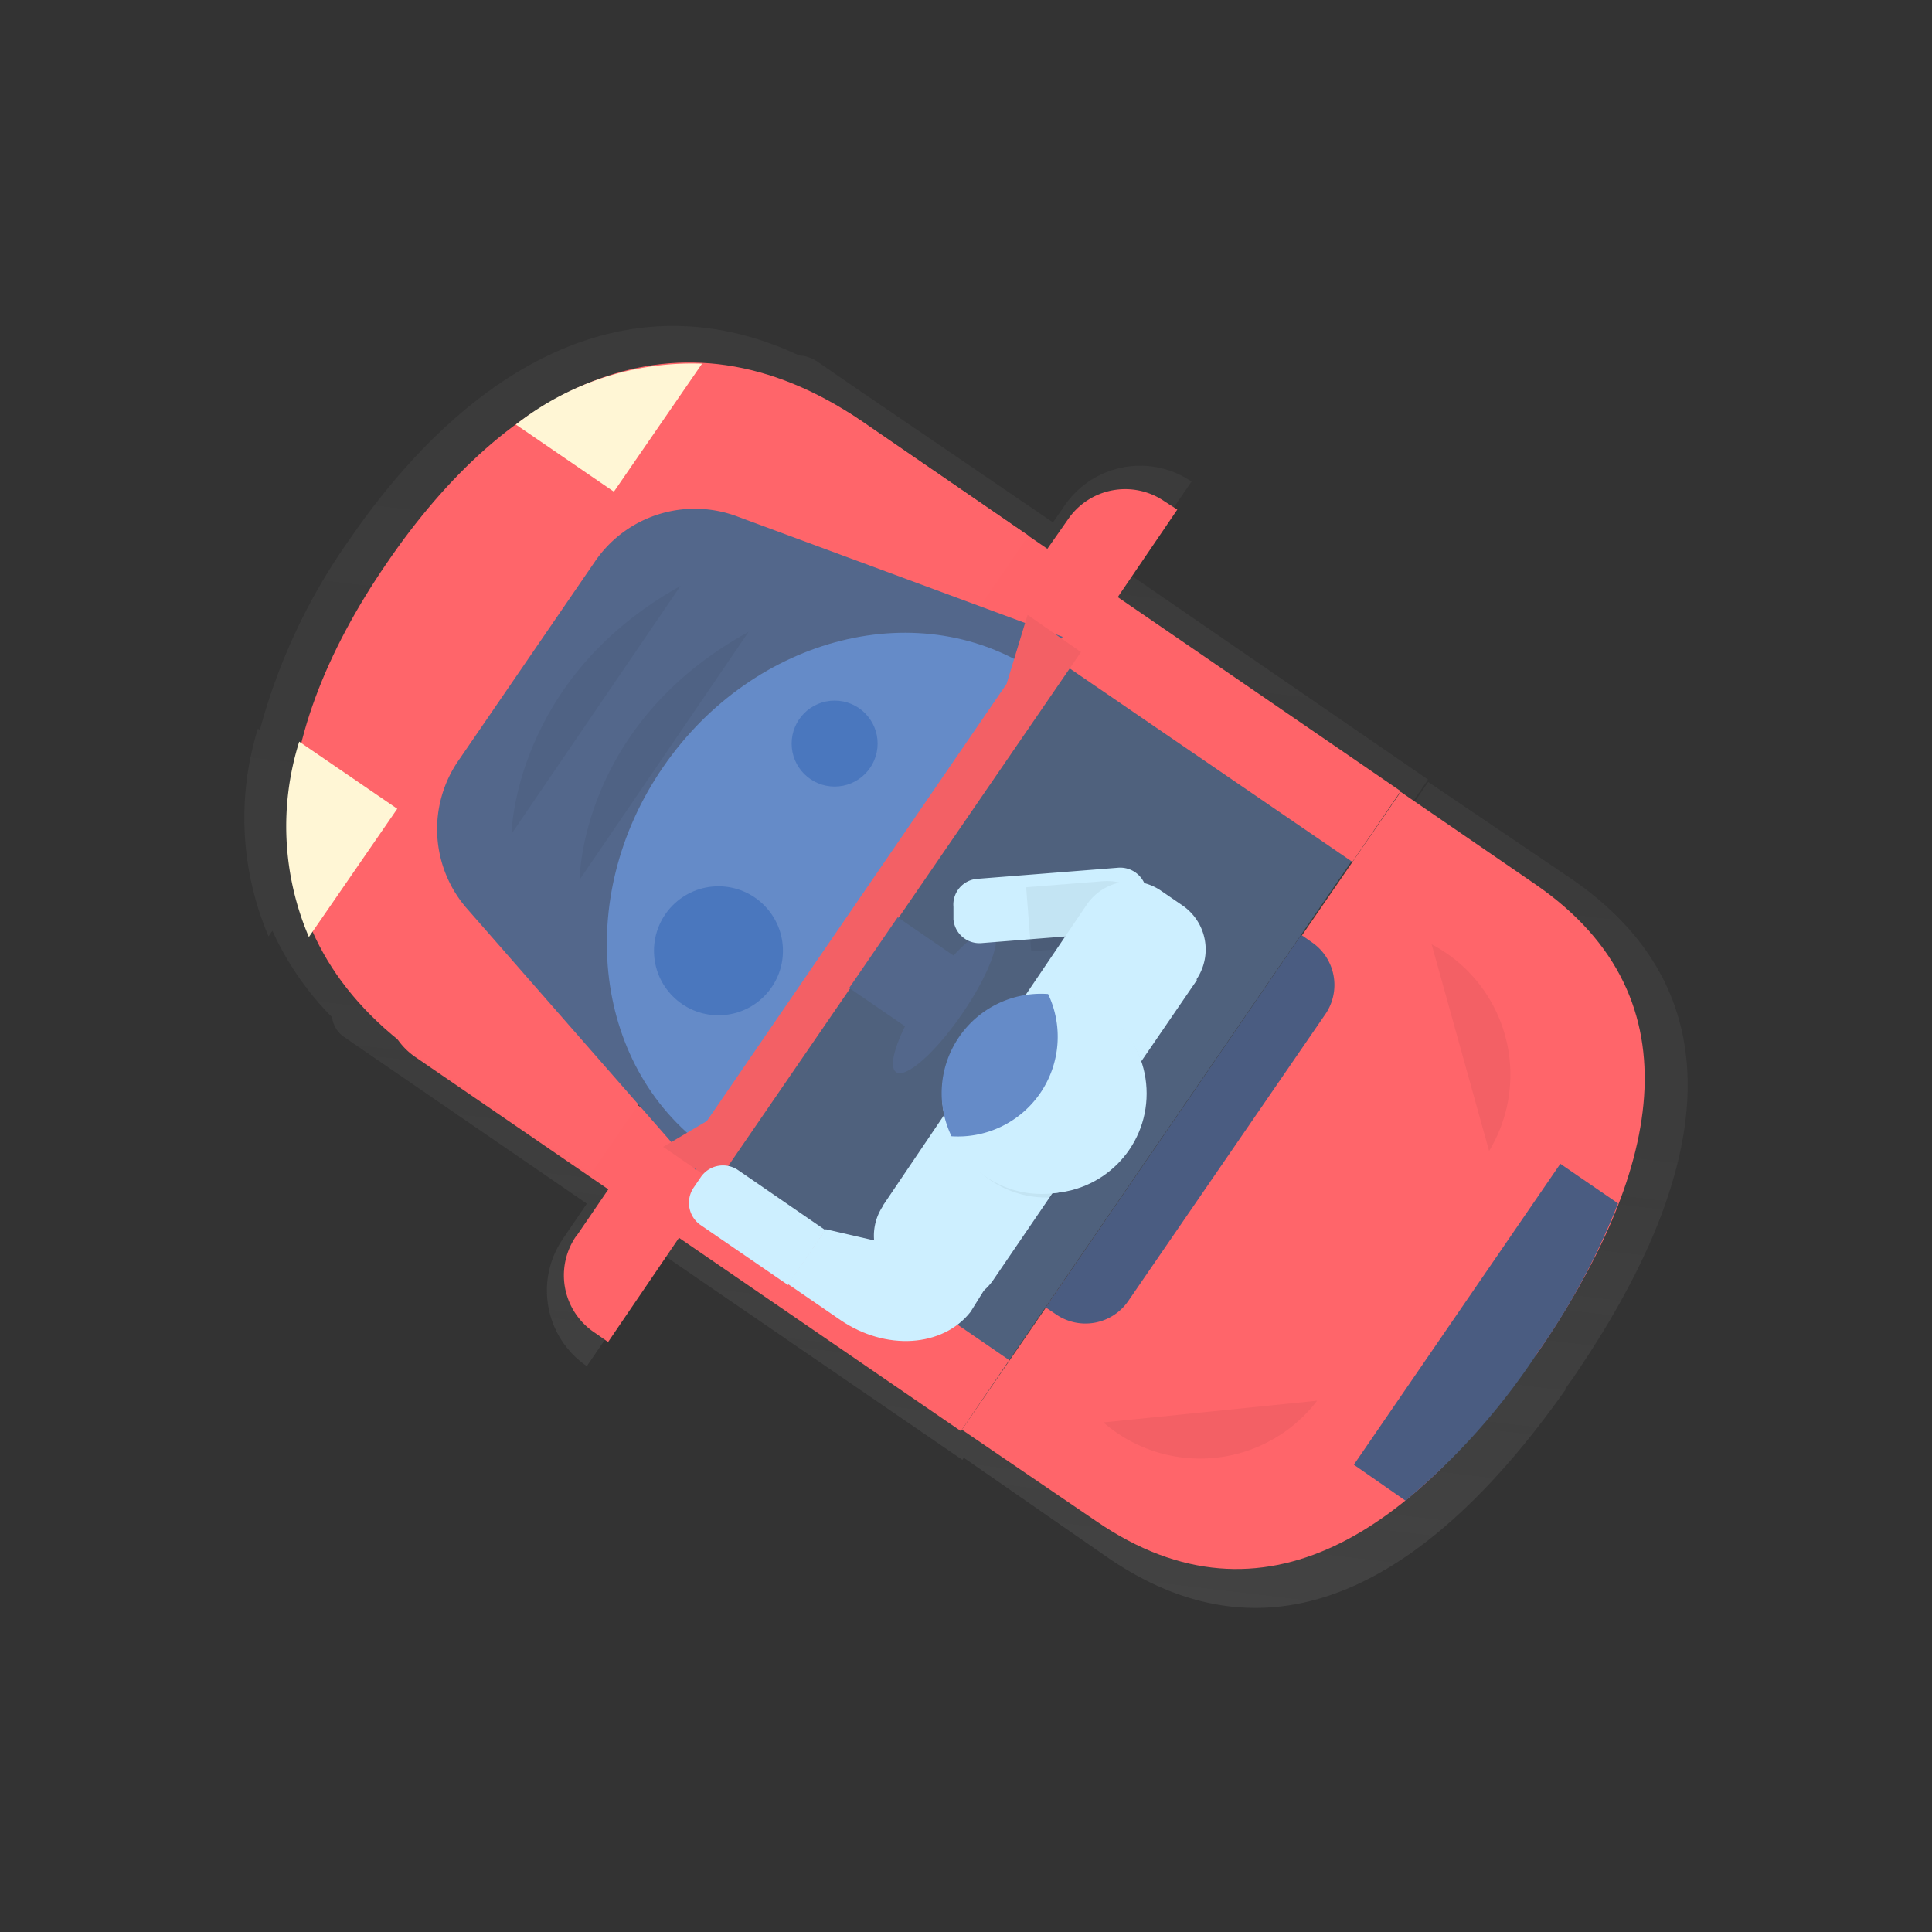 <svg id="Layer_1" data-name="Layer 1" xmlns="http://www.w3.org/2000/svg" xmlns:xlink="http://www.w3.org/1999/xlink" viewBox="0 0 80 80"><rect x="0" y="0" width="80" height="80" fill="#333333" stroke="none"/><defs><linearGradient id="linear-gradient" x1="478.7" y1="-708.77" x2="478.7" y2="-707.54" gradientTransform="matrix(60.4, 7.42, 6.09, -49.58, -24562.33, -38615.44)" gradientUnits="userSpaceOnUse"><stop offset="0" stop-color="gray" stop-opacity="0.25"/><stop offset="0.54" stop-color="gray" stop-opacity="0.12"/><stop offset="1" stop-color="gray" stop-opacity="0.1"/></linearGradient></defs><g id="car_out" data-name="car out"><path id="Path_53" data-name="Path 53" d="M49.34,19.94a3.79,3.79,0,0,0-5.26,1l-.48.69-.82-.56-7.34-5-1.6-1.1a1.43,1.43,0,0,0-.75-.25c-7.21-3.39-13.81.62-18.62,7.62h0a24.82,24.82,0,0,0-3.71,7.89l-.08-.06a12.48,12.48,0,0,0,.44,8.6l.16-.23a12.26,12.26,0,0,0,2.47,3.58,1.16,1.16,0,0,0,.5.82l10.05,6.9-1,1.47a3.79,3.79,0,0,0,1,5.26h0l3.15-4.62,12.4,8.5,1.07-1.56L42,57.27l1.61-2.34h0l-3.72,5.42,5.93,4.11c7.22,5,13.74.53,19-6.91v-.05l.33-.46h0v0h0l.28-.42h0c5.09-7.6,6.87-15.27-.38-20.24l-5.91-4-4.31,6.29h0L57,35.4l1-1.47,1.13-1.65L46.73,23.75l2.61-3.81ZM25.61,46.09l0,0h0Z" style="fill:url(#linear-gradient)"/><rect id="Rectangle_39" data-name="Rectangle 39" x="28.74" y="34.91" width="28.46" height="14.23" transform="translate(-16 53.68) rotate(-55.54)" style="fill:#4f617d"/><path id="Path_54" data-name="Path 54" d="M63.62,56.09V56c-5,7.29-11.26,11.76-18.21,7L39.83,59.2,58,32.79l5.58,3.83C70.51,41.39,68.63,48.79,63.62,56.09Z" style="fill:#ff656a"/><path id="Path_56" data-name="Path 56" d="M58.2,62.14a27.77,27.77,0,0,0,5.43-6.07A29.53,29.53,0,0,0,67,49.83l-2.39-1.64L56.06,60.65Z" style="fill:#4a5c81"/><path id="Path_57" data-name="Path 57" d="M43.31,54.12,53.88,38.71l.43.3a2.14,2.14,0,0,1,.56,3h0L46.72,53.87a2.15,2.15,0,0,1-3,.55l-.43-.29Z" style="fill:#4a5c81"/><path id="Path_58" data-name="Path 58" d="M16.46,39.79l.4-.58L41.79,56.32l-2,2.94L17.2,43.77a2.87,2.87,0,0,1-.74-4Z" style="fill:#ff6469"/><path id="Path_59" data-name="Path 59" d="M31,18.58,31.4,18a2.87,2.87,0,0,1,4-.74L58,32.76l-2,2.93Z" style="fill:#ff6469"/><path id="Path_60" data-name="Path 60" d="M42.59,22.18,24.48,48.59l-6.93-4.74C9.92,38.62,11,30.63,16,23.34h0C21,16,28,12.21,35.69,17.44Z" style="fill:#ff656a"/><path id="Path_61" data-name="Path 61" d="M12.79,38.8l3.66-5.31-4.06-2.78A11.68,11.68,0,0,0,12.79,38.8Z" style="fill:#fff6d5"/><path id="Path_62" data-name="Path 62" d="M29.07,15.06l-3.65,5.3-4.06-2.78A11.8,11.8,0,0,1,29.07,15.06Z" style="fill:#fff6d5"/><path id="Path_63" data-name="Path 63" d="M23.85,51.21l1.4-2.05,2.93,2-3,4.41-.56-.39a2.85,2.85,0,0,1-.76-4Z" style="fill:#ff6469"/><path id="Path_64" data-name="Path 64" d="M48.75,21.1l-3,4.41-2.93-2,1.4-2a2.87,2.87,0,0,1,4-.75Z" style="fill:#ff6469"/><path id="Path_65" data-name="Path 65" d="M44,26.37,28.82,48.46,19.35,37.64A5,5,0,0,1,19,31.47l5.63-8.21a5,5,0,0,1,5.91-1.87Z" style="fill:#53678b"/><path id="Path_66" data-name="Path 66" d="M29.46,47.7c-4.87-3.33-5.77-10.47-2-15.94S38.18,24.57,43,27.89" style="fill:#658bc8"/><path id="Path_67" data-name="Path 67" d="M44.76,27,29.66,49l-2.2-1.51,1.81-1.07L41.68,28.32l.87-2.86Z" style="fill:#ff656a"/><path id="Path_68" data-name="Path 68" d="M44.76,27,29.66,49l-2.2-1.51,1.81-1.07L41.68,28.32l.87-2.86Z" style="opacity:0.05;isolation:isolate"/><rect id="Rectangle_40" data-name="Rectangle 40" x="35.86" y="38.68" width="3.55" height="3.55" transform="translate(-17.02 48.59) rotate(-55.54)" style="fill:#53678b"/><ellipse id="Ellipse_29" data-name="Ellipse 29" cx="39.11" cy="41.47" rx="3.55" ry="0.89" transform="translate(-17.21 50.25) rotate(-55.54)" style="fill:#53678b"/><path id="Path_69" data-name="Path 69" d="M45.69,58.9A6.1,6.1,0,0,0,54.54,58" style="opacity:0.05;isolation:isolate"/><path id="Path_70" data-name="Path 70" d="M59.28,39.1a6.1,6.1,0,0,1,2.38,8.56" style="opacity:0.05;isolation:isolate"/><path id="Path_71" data-name="Path 71" d="M21.18,34.53s.08-6.42,7-10.27" style="opacity:0.05;isolation:isolate"/><path id="Path_72" data-name="Path 72" d="M24,36.43S24,30,31,26.16" style="opacity:0.05;isolation:isolate"/><circle id="Ellipse_30" data-name="Ellipse 30" cx="29.75" cy="39.37" r="2.67" style="fill:#4a77be"/><circle id="Ellipse_31" data-name="Ellipse 31" cx="34.56" cy="30.79" r="1.78" style="fill:#4a77be"/><path id="Path_73" data-name="Path 73" d="M39.48,38.07l0-.52a1.07,1.07,0,0,1,1-1.16l5.82-.46a1.1,1.1,0,0,1,1.18,1l.13,1.57-6.94.55A1.08,1.08,0,0,1,39.48,38.07Z" style="fill:#cdefff"/><path id="Path_74" data-name="Path 74" d="M42.7,39.39l-.21-2.65,3.18-.25a2.13,2.13,0,0,1,2.3,2L48,39Z" style="opacity:0.05;isolation:isolate"/><path id="Path_75" data-name="Path 75" d="M36.58,49.89,39.21,46l4.56,3.13L41.13,53a2.2,2.2,0,0,1-3.07.57L37.17,53a2.2,2.2,0,0,1-.61-3.06Z" style="fill:#cdefff"/><path id="Path_76" data-name="Path 76" d="M41.3,52.54l-1.11,1.78c-1.15,1.47-3.52,1.62-5.39.34l-2.17-1.49,1.56-2.27Z" style="fill:#cdefff"/><path id="Path_77" data-name="Path 77" d="M28.72,49.18l.3-.44a1.11,1.11,0,0,1,1.54-.29l3.62,2.49-1.55,2.27L29,50.72A1.12,1.12,0,0,1,28.72,49.18Z" style="fill:#cdefff"/><path id="Path_78" data-name="Path 78" d="M41,48.86a4.09,4.09,0,0,0,2.56.72l.16-.24-4.43-3.05A4.13,4.13,0,0,0,41,48.86Z" style="opacity:0.05;isolation:isolate"/><path id="Path_79" data-name="Path 79" d="M49.57,40.57l-2.63,3.84L42.4,41.3,45,37.46a2.21,2.21,0,0,1,3.07-.58l.89.61a2.21,2.21,0,0,1,.58,3.07h0Z" style="fill:#cdefff"/><path id="Path_80" data-name="Path 80" d="M45.7,41.94a4.06,4.06,0,0,1,1.6,2.13l-.16.24-4.43-3.05a4.14,4.14,0,0,1,3,.67Z" style="opacity:0.05;isolation:isolate"/><circle id="Ellipse_32" data-name="Ellipse 32" cx="43.35" cy="45.28" r="4.13" style="fill:#cdefff"/><circle id="Ellipse_33" data-name="Ellipse 33" cx="43.14" cy="45.31" r="4.13" style="fill:#cdefff"/><path id="Path_81" data-name="Path 81" d="M39.72,42.93a4.11,4.11,0,0,0-.32,4.12,4.13,4.13,0,0,0,4-5.89A4.11,4.11,0,0,0,39.72,42.93Z" style="fill:#658bc8"/></g></svg>